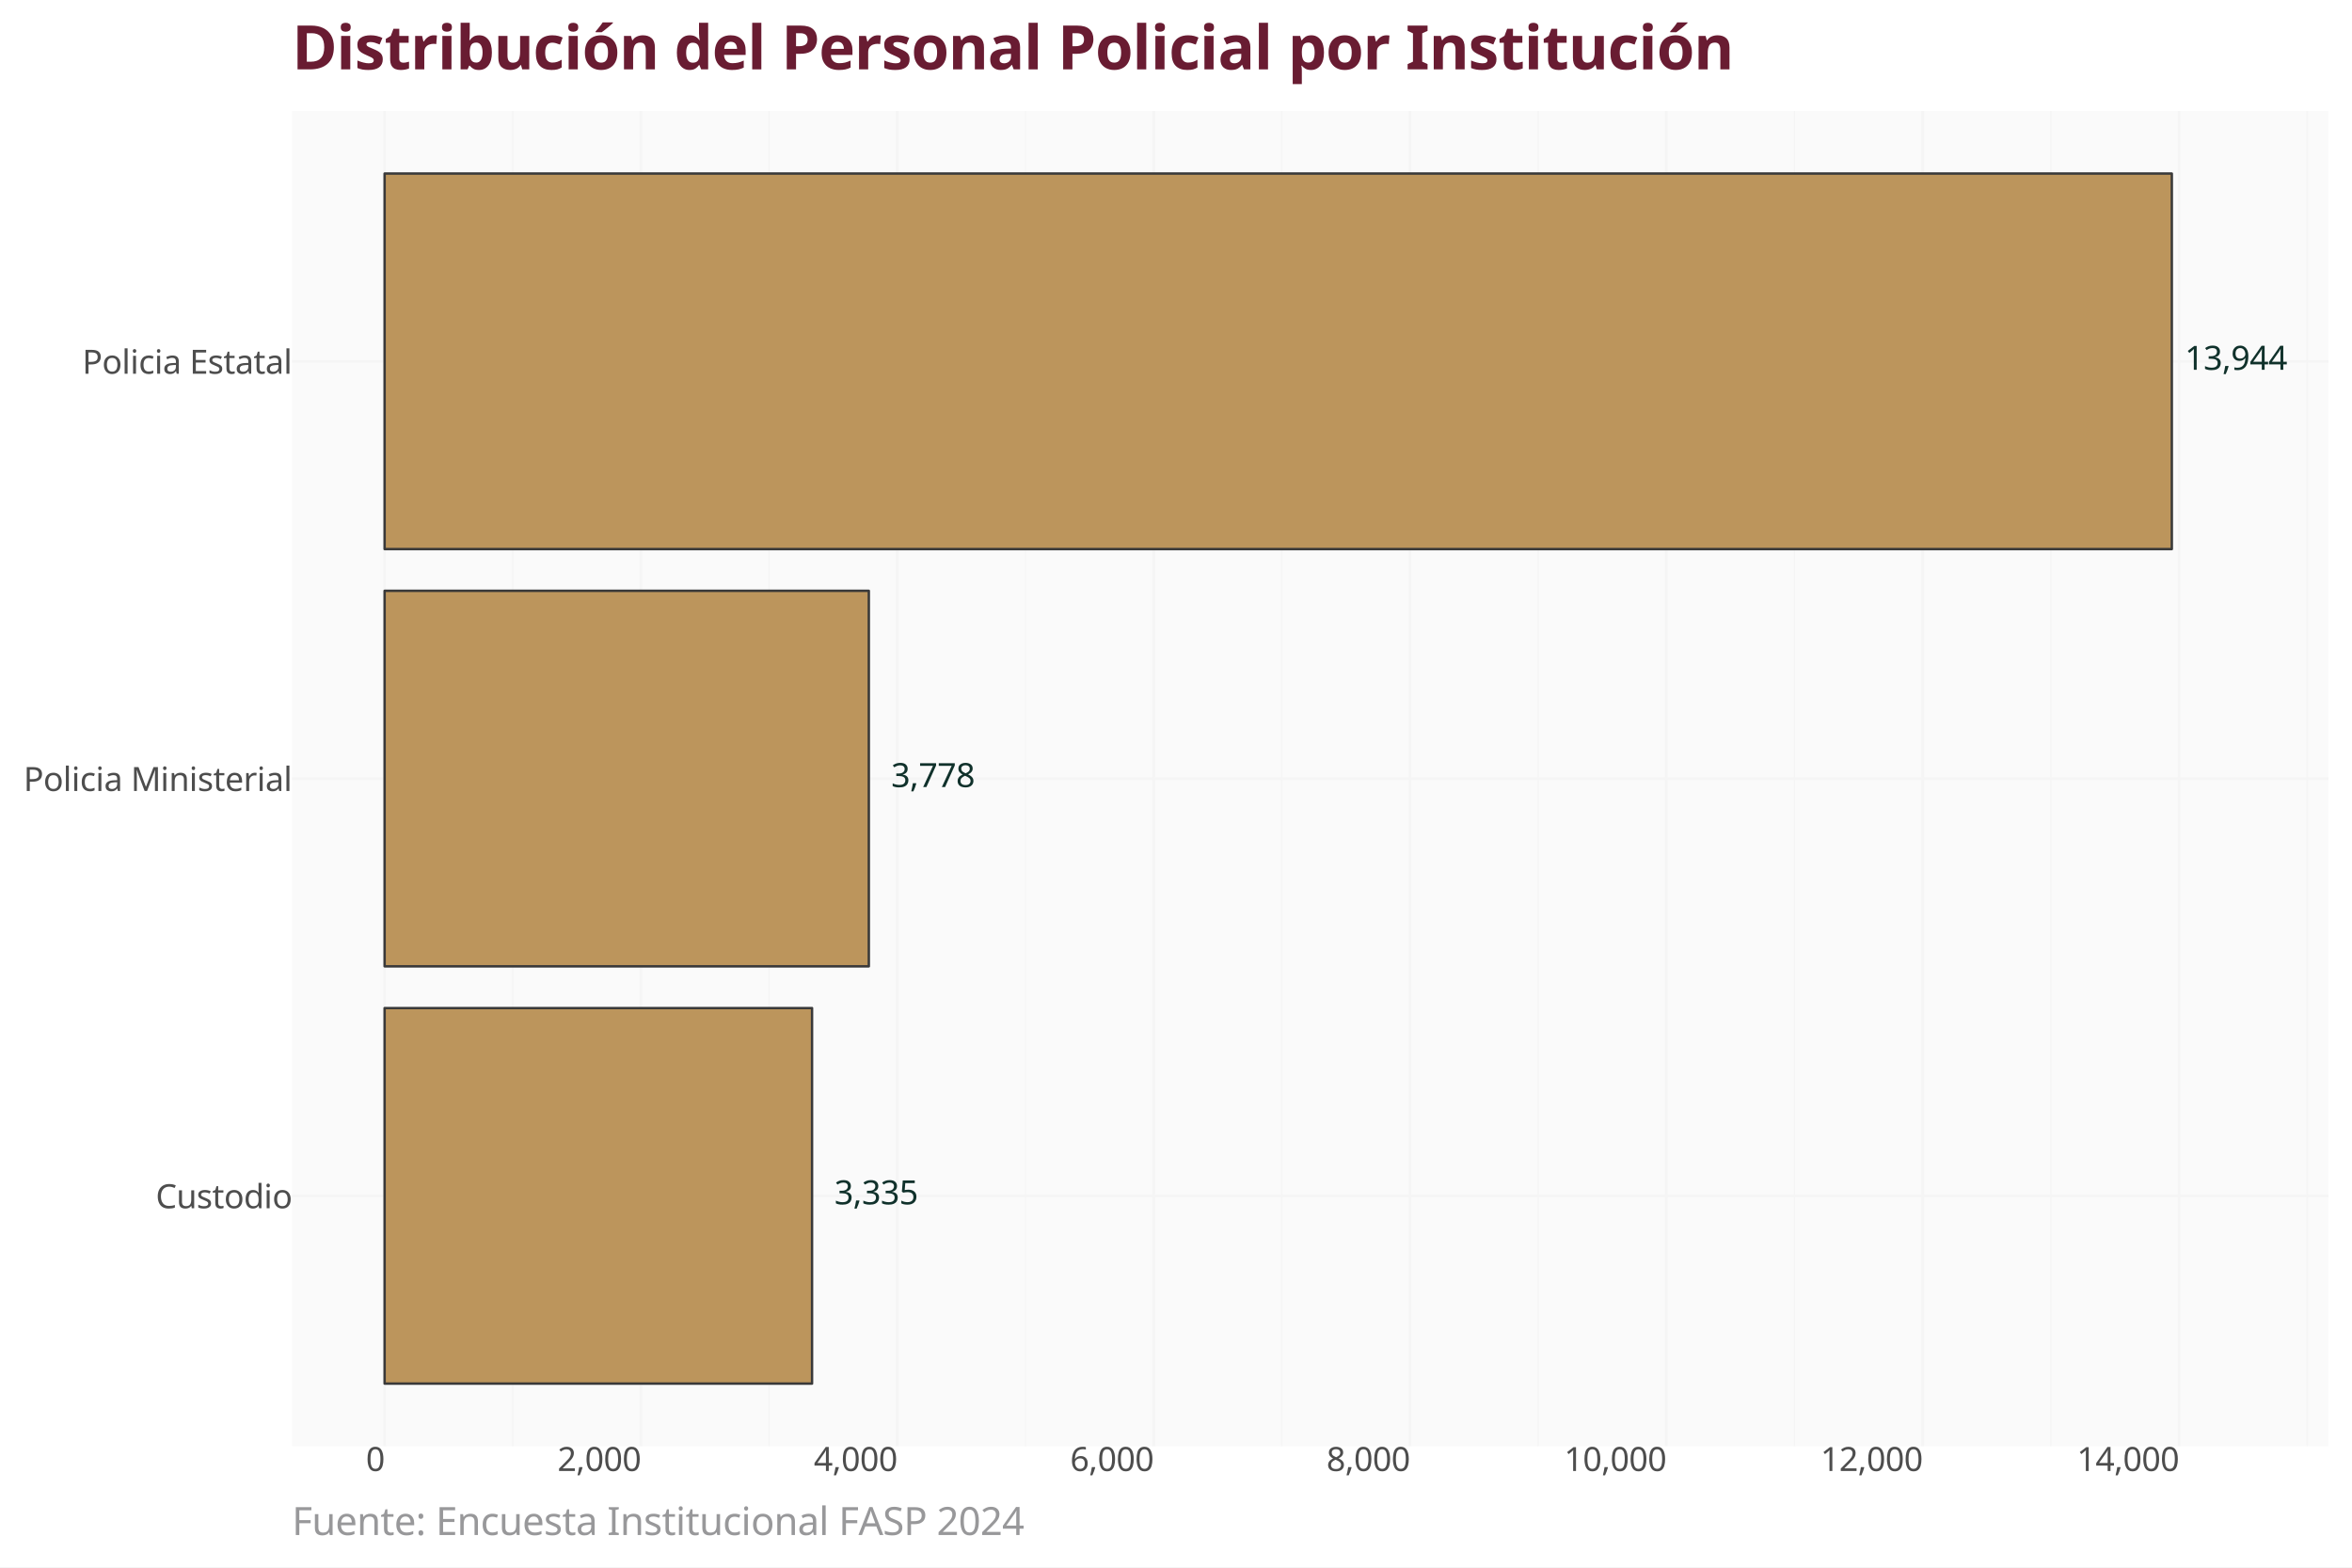 <?xml version="1.0" encoding="utf-8" standalone="no"?>
<!DOCTYPE svg PUBLIC "-//W3C//DTD SVG 1.1//EN"
  "http://www.w3.org/Graphics/SVG/1.1/DTD/svg11.dtd">
<svg xmlns:xlink="http://www.w3.org/1999/xlink" width="864pt" height="576pt" viewBox="0 0 864 576" xmlns="http://www.w3.org/2000/svg" version="1.1">
 <rect x="0" y="0" width="864" height="576" fill="#808080" stroke="none"/>
 <defs>
  <style type="text/css">*{stroke-linejoin: round; stroke-linecap: butt}</style>
 </defs>
 <g id="figure_1">
  <g id="patch_1">
   <path d="M 0 576 
L 864 576 
L 864 0 
L 0 0 
z
" style="fill: #ffffff; stroke: #ffffff; stroke-linejoin: miter"/>
  </g>
  <g id="axes_1">
   <g id="patch_2">
    <path d="M 107.276 531.36 
L 855.36 531.36 
L 855.36 40.771 
L 107.276 40.771 
z
" style="fill: #fafafa"/>
   </g>
   <g id="matplotlib.axis_1">
    <g id="xtick_1">
     <g id="line2d_1">
      <path d="M 141.28 531.36 
L 141.28 40.771 
" clip-path="url(#p26d410e21e)" style="fill: none; stroke: #f5f5f5; stroke-linecap: square"/>
     </g>
     <g id="text_1">
      <!-- 0 -->
      <g style="fill: #4d4d4d" transform="translate(134.416 540.48) scale(0.12 -0.12)">
       <defs>
        <path id="NotoSans-Regular-30" d="M 3347 2291 
Q 3347 1555 3193 1027 
Q 3040 499 2707 217 
Q 2374 -64 1824 -64 
Q 1050 -64 682 560 
Q 314 1184 314 2291 
Q 314 3034 464 3558 
Q 614 4083 947 4361 
Q 1280 4640 1824 4640 
Q 2592 4640 2969 4022 
Q 3347 3405 3347 2291 
z
M 877 2291 
Q 877 1350 1091 883 
Q 1306 416 1824 416 
Q 2336 416 2557 880 
Q 2778 1344 2778 2291 
Q 2778 3226 2557 3693 
Q 2336 4160 1824 4160 
Q 1306 4160 1091 3693 
Q 877 3226 877 2291 
z
" transform="scale(0.016)"/>
       </defs>
       <use xlink:href="#NotoSans-Regular-30"/>
      </g>
     </g>
    </g>
    <g id="xtick_2">
     <g id="line2d_2">
      <path d="M 235.447 531.36 
L 235.447 40.771 
" clip-path="url(#p26d410e21e)" style="fill: none; stroke: #f5f5f5; stroke-linecap: square"/>
     </g>
     <g id="text_2">
      <!-- 2,000 -->
      <g style="fill: #4d4d4d" transform="translate(204.774 540.48) scale(0.12 -0.12)">
       <defs>
        <path id="NotoSans-Regular-32" d="M 3328 0 
L 307 0 
L 307 467 
L 1504 1677 
Q 1850 2022 2086 2291 
Q 2323 2560 2444 2819 
Q 2566 3078 2566 3386 
Q 2566 3763 2342 3958 
Q 2118 4154 1760 4154 
Q 1427 4154 1174 4038 
Q 922 3923 659 3718 
L 358 4096 
Q 627 4320 976 4477 
Q 1325 4634 1760 4634 
Q 2400 4634 2771 4310 
Q 3142 3987 3142 3418 
Q 3142 3059 2995 2745 
Q 2848 2432 2585 2128 
Q 2323 1824 1971 1478 
L 1018 538 
L 1018 512 
L 3328 512 
L 3328 0 
z
" transform="scale(0.016)"/>
        <path id="NotoSans-Regular-2c" d="M 1229 672 
Q 1146 333 989 -73 
Q 832 -480 678 -826 
L 262 -826 
Q 352 -461 445 -25 
Q 538 410 582 742 
L 1184 742 
L 1229 672 
z
" transform="scale(0.016)"/>
       </defs>
       <use xlink:href="#NotoSans-Regular-32"/>
       <use xlink:href="#NotoSans-Regular-2c" transform="translate(57.2 0)"/>
       <use xlink:href="#NotoSans-Regular-30" transform="translate(84 0)"/>
       <use xlink:href="#NotoSans-Regular-30" transform="translate(141.2 0)"/>
       <use xlink:href="#NotoSans-Regular-30" transform="translate(198.4 0)"/>
      </g>
     </g>
    </g>
    <g id="xtick_3">
     <g id="line2d_3">
      <path d="M 329.615 531.36 
L 329.615 40.771 
" clip-path="url(#p26d410e21e)" style="fill: none; stroke: #f5f5f5; stroke-linecap: square"/>
     </g>
     <g id="text_3">
      <!-- 4,000 -->
      <g style="fill: #4d4d4d" transform="translate(298.942 540.48) scale(0.12 -0.12)">
       <defs>
        <path id="NotoSans-Regular-34" d="M 3533 1037 
L 2867 1037 
L 2867 0 
L 2323 0 
L 2323 1037 
L 134 1037 
L 134 1517 
L 2285 4595 
L 2867 4595 
L 2867 1542 
L 3533 1542 
L 3533 1037 
z
M 2323 2982 
Q 2323 3315 2336 3548 
Q 2349 3782 2355 3994 
L 2330 3994 
Q 2278 3872 2201 3731 
Q 2125 3590 2054 3494 
L 685 1542 
L 2323 1542 
L 2323 2982 
z
" transform="scale(0.016)"/>
       </defs>
       <use xlink:href="#NotoSans-Regular-34"/>
       <use xlink:href="#NotoSans-Regular-2c" transform="translate(57.2 0)"/>
       <use xlink:href="#NotoSans-Regular-30" transform="translate(84 0)"/>
       <use xlink:href="#NotoSans-Regular-30" transform="translate(141.2 0)"/>
       <use xlink:href="#NotoSans-Regular-30" transform="translate(198.4 0)"/>
      </g>
     </g>
    </g>
    <g id="xtick_4">
     <g id="line2d_4">
      <path d="M 423.782 531.36 
L 423.782 40.771 
" clip-path="url(#p26d410e21e)" style="fill: none; stroke: #f5f5f5; stroke-linecap: square"/>
     </g>
     <g id="text_4">
      <!-- 6,000 -->
      <g style="fill: #4d4d4d" transform="translate(393.109 540.48) scale(0.12 -0.12)">
       <defs>
        <path id="NotoSans-Regular-36" d="M 352 1952 
Q 352 2445 438 2921 
Q 525 3398 752 3785 
Q 979 4173 1388 4403 
Q 1798 4634 2445 4634 
Q 2579 4634 2742 4621 
Q 2906 4608 3008 4576 
L 3008 4096 
Q 2893 4134 2749 4153 
Q 2605 4173 2458 4173 
Q 2016 4173 1721 4025 
Q 1427 3878 1257 3622 
Q 1088 3366 1011 3033 
Q 934 2701 915 2323 
L 954 2323 
Q 1101 2547 1363 2704 
Q 1626 2861 2035 2861 
Q 2630 2861 2995 2499 
Q 3360 2138 3360 1472 
Q 3360 755 2966 345 
Q 2573 -64 1907 -64 
Q 1472 -64 1120 153 
Q 768 371 560 819 
Q 352 1267 352 1952 
z
M 1901 410 
Q 2304 410 2553 669 
Q 2803 928 2803 1472 
Q 2803 1907 2582 2163 
Q 2362 2419 1920 2419 
Q 1619 2419 1395 2294 
Q 1171 2170 1046 1978 
Q 922 1786 922 1581 
Q 922 1306 1030 1034 
Q 1139 762 1356 586 
Q 1574 410 1901 410 
z
" transform="scale(0.016)"/>
       </defs>
       <use xlink:href="#NotoSans-Regular-36"/>
       <use xlink:href="#NotoSans-Regular-2c" transform="translate(57.2 0)"/>
       <use xlink:href="#NotoSans-Regular-30" transform="translate(84 0)"/>
       <use xlink:href="#NotoSans-Regular-30" transform="translate(141.2 0)"/>
       <use xlink:href="#NotoSans-Regular-30" transform="translate(198.4 0)"/>
      </g>
     </g>
    </g>
    <g id="xtick_5">
     <g id="line2d_5">
      <path d="M 517.949 531.36 
L 517.949 40.771 
" clip-path="url(#p26d410e21e)" style="fill: none; stroke: #f5f5f5; stroke-linecap: square"/>
     </g>
     <g id="text_5">
      <!-- 8,000 -->
      <g style="fill: #4d4d4d" transform="translate(487.276 540.48) scale(0.12 -0.12)">
       <defs>
        <path id="NotoSans-Regular-38" d="M 1824 4634 
Q 2426 4634 2810 4352 
Q 3194 4070 3194 3539 
Q 3194 3264 3075 3059 
Q 2957 2854 2758 2697 
Q 2560 2541 2323 2419 
Q 2605 2285 2835 2115 
Q 3066 1946 3203 1722 
Q 3341 1498 3341 1184 
Q 3341 608 2934 272 
Q 2528 -64 1843 -64 
Q 1107 -64 710 259 
Q 314 582 314 1165 
Q 314 1478 445 1708 
Q 576 1939 793 2105 
Q 1011 2272 1261 2387 
Q 928 2579 694 2851 
Q 461 3123 461 3546 
Q 461 3898 640 4138 
Q 819 4378 1126 4506 
Q 1434 4634 1824 4634 
z
M 1818 4179 
Q 1466 4179 1238 4009 
Q 1011 3840 1011 3520 
Q 1011 3283 1123 3123 
Q 1235 2963 1427 2851 
Q 1619 2739 1850 2637 
Q 2182 2778 2409 2976 
Q 2637 3174 2637 3520 
Q 2637 3840 2413 4009 
Q 2189 4179 1818 4179 
z
M 864 1158 
Q 864 826 1101 605 
Q 1338 384 1830 384 
Q 2298 384 2544 605 
Q 2790 826 2790 1178 
Q 2790 1510 2528 1731 
Q 2266 1952 1830 2118 
L 1728 2157 
Q 1306 1978 1085 1744 
Q 864 1510 864 1158 
z
" transform="scale(0.016)"/>
       </defs>
       <use xlink:href="#NotoSans-Regular-38"/>
       <use xlink:href="#NotoSans-Regular-2c" transform="translate(57.2 0)"/>
       <use xlink:href="#NotoSans-Regular-30" transform="translate(84 0)"/>
       <use xlink:href="#NotoSans-Regular-30" transform="translate(141.2 0)"/>
       <use xlink:href="#NotoSans-Regular-30" transform="translate(198.4 0)"/>
      </g>
     </g>
    </g>
    <g id="xtick_6">
     <g id="line2d_6">
      <path d="M 612.116 531.36 
L 612.116 40.771 
" clip-path="url(#p26d410e21e)" style="fill: none; stroke: #f5f5f5; stroke-linecap: square"/>
     </g>
     <g id="text_6">
      <!-- 10,000 -->
      <g style="fill: #4d4d4d" transform="translate(574.579 540.48) scale(0.12 -0.12)">
       <defs>
        <path id="NotoSans-Regular-31" d="M 2272 0 
L 1722 0 
L 1722 3194 
Q 1722 3469 1728 3635 
Q 1734 3802 1747 3981 
Q 1645 3878 1561 3808 
Q 1478 3738 1350 3629 
L 864 3232 
L 570 3610 
L 1805 4570 
L 2272 4570 
L 2272 0 
z
" transform="scale(0.016)"/>
       </defs>
       <use xlink:href="#NotoSans-Regular-31"/>
       <use xlink:href="#NotoSans-Regular-30" transform="translate(57.2 0)"/>
       <use xlink:href="#NotoSans-Regular-2c" transform="translate(114.4 0)"/>
       <use xlink:href="#NotoSans-Regular-30" transform="translate(141.2 0)"/>
       <use xlink:href="#NotoSans-Regular-30" transform="translate(198.4 0)"/>
       <use xlink:href="#NotoSans-Regular-30" transform="translate(255.6 0)"/>
      </g>
     </g>
    </g>
    <g id="xtick_7">
     <g id="line2d_7">
      <path d="M 706.284 531.36 
L 706.284 40.771 
" clip-path="url(#p26d410e21e)" style="fill: none; stroke: #f5f5f5; stroke-linecap: square"/>
     </g>
     <g id="text_7">
      <!-- 12,000 -->
      <g style="fill: #4d4d4d" transform="translate(668.746 540.48) scale(0.12 -0.12)">
       <use xlink:href="#NotoSans-Regular-31"/>
       <use xlink:href="#NotoSans-Regular-32" transform="translate(57.2 0)"/>
       <use xlink:href="#NotoSans-Regular-2c" transform="translate(114.4 0)"/>
       <use xlink:href="#NotoSans-Regular-30" transform="translate(141.2 0)"/>
       <use xlink:href="#NotoSans-Regular-30" transform="translate(198.4 0)"/>
       <use xlink:href="#NotoSans-Regular-30" transform="translate(255.6 0)"/>
      </g>
     </g>
    </g>
    <g id="xtick_8">
     <g id="line2d_8">
      <path d="M 800.451 531.36 
L 800.451 40.771 
" clip-path="url(#p26d410e21e)" style="fill: none; stroke: #f5f5f5; stroke-linecap: square"/>
     </g>
     <g id="text_8">
      <!-- 14,000 -->
      <g style="fill: #4d4d4d" transform="translate(762.914 540.48) scale(0.12 -0.12)">
       <use xlink:href="#NotoSans-Regular-31"/>
       <use xlink:href="#NotoSans-Regular-34" transform="translate(57.2 0)"/>
       <use xlink:href="#NotoSans-Regular-2c" transform="translate(114.4 0)"/>
       <use xlink:href="#NotoSans-Regular-30" transform="translate(141.2 0)"/>
       <use xlink:href="#NotoSans-Regular-30" transform="translate(198.4 0)"/>
       <use xlink:href="#NotoSans-Regular-30" transform="translate(255.6 0)"/>
      </g>
     </g>
    </g>
    <g id="xtick_9">
     <g id="line2d_9">
      <path d="M 188.364 531.36 
L 188.364 40.771 
" clip-path="url(#p26d410e21e)" style="fill: none; stroke: #f5f5f5; stroke-width: 0.5; stroke-linecap: square"/>
     </g>
    </g>
    <g id="xtick_10">
     <g id="line2d_10">
      <path d="M 282.531 531.36 
L 282.531 40.771 
" clip-path="url(#p26d410e21e)" style="fill: none; stroke: #f5f5f5; stroke-width: 0.5; stroke-linecap: square"/>
     </g>
    </g>
    <g id="xtick_11">
     <g id="line2d_11">
      <path d="M 376.698 531.36 
L 376.698 40.771 
" clip-path="url(#p26d410e21e)" style="fill: none; stroke: #f5f5f5; stroke-width: 0.5; stroke-linecap: square"/>
     </g>
    </g>
    <g id="xtick_12">
     <g id="line2d_12">
      <path d="M 470.866 531.36 
L 470.866 40.771 
" clip-path="url(#p26d410e21e)" style="fill: none; stroke: #f5f5f5; stroke-width: 0.5; stroke-linecap: square"/>
     </g>
    </g>
    <g id="xtick_13">
     <g id="line2d_13">
      <path d="M 565.033 531.36 
L 565.033 40.771 
" clip-path="url(#p26d410e21e)" style="fill: none; stroke: #f5f5f5; stroke-width: 0.5; stroke-linecap: square"/>
     </g>
    </g>
    <g id="xtick_14">
     <g id="line2d_14">
      <path d="M 659.2 531.36 
L 659.2 40.771 
" clip-path="url(#p26d410e21e)" style="fill: none; stroke: #f5f5f5; stroke-width: 0.5; stroke-linecap: square"/>
     </g>
    </g>
    <g id="xtick_15">
     <g id="line2d_15">
      <path d="M 753.367 531.36 
L 753.367 40.771 
" clip-path="url(#p26d410e21e)" style="fill: none; stroke: #f5f5f5; stroke-width: 0.5; stroke-linecap: square"/>
     </g>
    </g>
    <g id="xtick_16">
     <g id="line2d_16">
      <path d="M 847.535 531.36 
L 847.535 40.771 
" clip-path="url(#p26d410e21e)" style="fill: none; stroke: #f5f5f5; stroke-width: 0.5; stroke-linecap: square"/>
     </g>
    </g>
   </g>
   <g id="matplotlib.axis_2">
    <g id="ytick_1">
     <g id="line2d_17">
      <path d="M 107.276 439.374 
L 855.36 439.374 
" clip-path="url(#p26d410e21e)" style="fill: none; stroke: #f5f5f5; stroke-linecap: square"/>
     </g>
     <g id="text_9">
      <!-- Custodio -->
      <g style="fill: #4d4d4d" transform="translate(57.201 443.934) scale(0.12 -0.12)">
       <defs>
        <path id="NotoSans-Regular-43" d="M 2579 4128 
Q 1843 4128 1420 3635 
Q 998 3142 998 2285 
Q 998 1434 1392 938 
Q 1786 442 2573 442 
Q 2874 442 3142 493 
Q 3411 544 3667 621 
L 3667 122 
Q 3411 26 3139 -19 
Q 2867 -64 2490 -64 
Q 1792 -64 1325 224 
Q 858 512 624 1043 
Q 390 1574 390 2291 
Q 390 2982 643 3510 
Q 896 4038 1389 4336 
Q 1882 4634 2586 4634 
Q 3309 4634 3846 4365 
L 3616 3878 
Q 3405 3974 3145 4051 
Q 2886 4128 2579 4128 
z
" transform="scale(0.016)"/>
        <path id="NotoSans-Regular-75" d="M 3411 3430 
L 3411 0 
L 2950 0 
L 2867 454 
L 2842 454 
Q 2675 186 2380 61 
Q 2086 -64 1754 -64 
Q 1133 -64 819 233 
Q 506 531 506 1184 
L 506 3430 
L 1075 3430 
L 1075 1222 
Q 1075 403 1837 403 
Q 2406 403 2627 723 
Q 2848 1043 2848 1645 
L 2848 3430 
L 3411 3430 
z
" transform="scale(0.016)"/>
        <path id="NotoSans-Regular-73" d="M 2778 947 
Q 2778 448 2406 192 
Q 2035 -64 1408 -64 
Q 1050 -64 790 -6 
Q 531 51 333 154 
L 333 666 
Q 538 563 829 476 
Q 1120 390 1421 390 
Q 1850 390 2042 528 
Q 2234 666 2234 896 
Q 2234 1024 2163 1126 
Q 2093 1229 1910 1331 
Q 1728 1434 1389 1562 
Q 1056 1690 819 1818 
Q 582 1946 454 2125 
Q 326 2304 326 2586 
Q 326 3021 681 3257 
Q 1037 3494 1613 3494 
Q 1926 3494 2198 3433 
Q 2470 3373 2707 3264 
L 2515 2816 
Q 2298 2906 2061 2970 
Q 1824 3034 1574 3034 
Q 1229 3034 1046 2922 
Q 864 2810 864 2618 
Q 864 2477 947 2377 
Q 1030 2278 1225 2185 
Q 1421 2093 1747 1965 
Q 2074 1843 2304 1715 
Q 2534 1587 2656 1404 
Q 2778 1222 2778 947 
z
" transform="scale(0.016)"/>
        <path id="NotoSans-Regular-74" d="M 1690 397 
Q 1818 397 1952 419 
Q 2086 442 2170 467 
L 2170 38 
Q 2080 -6 1913 -35 
Q 1747 -64 1594 -64 
Q 1325 -64 1097 29 
Q 870 122 729 352 
Q 589 582 589 998 
L 589 2995 
L 102 2995 
L 102 3264 
L 595 3488 
L 819 4218 
L 1152 4218 
L 1152 3430 
L 2144 3430 
L 2144 2995 
L 1152 2995 
L 1152 1011 
Q 1152 698 1302 547 
Q 1453 397 1690 397 
z
" transform="scale(0.016)"/>
        <path id="NotoSans-Regular-6f" d="M 3526 1722 
Q 3526 870 3094 403 
Q 2662 -64 1926 -64 
Q 1472 -64 1117 144 
Q 762 352 557 752 
Q 352 1152 352 1722 
Q 352 2573 781 3033 
Q 1210 3494 1946 3494 
Q 2413 3494 2768 3286 
Q 3123 3078 3324 2684 
Q 3526 2291 3526 1722 
z
M 934 1722 
Q 934 1114 1174 758 
Q 1414 403 1939 403 
Q 2458 403 2701 758 
Q 2944 1114 2944 1722 
Q 2944 2330 2701 2675 
Q 2458 3021 1933 3021 
Q 1408 3021 1171 2675 
Q 934 2330 934 1722 
z
" transform="scale(0.016)"/>
        <path id="NotoSans-Regular-64" d="M 1760 -64 
Q 1120 -64 736 381 
Q 352 826 352 1709 
Q 352 2592 739 3043 
Q 1126 3494 1766 3494 
Q 2163 3494 2416 3347 
Q 2669 3200 2829 2989 
L 2867 2989 
Q 2861 3072 2845 3235 
Q 2829 3398 2829 3494 
L 2829 4864 
L 3392 4864 
L 3392 0 
L 2938 0 
L 2854 461 
L 2829 461 
Q 2675 243 2419 89 
Q 2163 -64 1760 -64 
z
M 1850 403 
Q 2394 403 2614 700 
Q 2835 998 2835 1600 
L 2835 1702 
Q 2835 2342 2624 2684 
Q 2413 3027 1843 3027 
Q 1389 3027 1161 2665 
Q 934 2304 934 1696 
Q 934 1082 1161 742 
Q 1389 403 1850 403 
z
" transform="scale(0.016)"/>
        <path id="NotoSans-Regular-69" d="M 832 4717 
Q 960 4717 1059 4630 
Q 1158 4544 1158 4358 
Q 1158 4179 1059 4089 
Q 960 4000 832 4000 
Q 691 4000 595 4089 
Q 499 4179 499 4358 
Q 499 4544 595 4630 
Q 691 4717 832 4717 
z
M 1107 3430 
L 1107 0 
L 544 0 
L 544 3430 
L 1107 3430 
z
" transform="scale(0.016)"/>
       </defs>
       <use xlink:href="#NotoSans-Regular-43"/>
       <use xlink:href="#NotoSans-Regular-75" transform="translate(63.2 0)"/>
       <use xlink:href="#NotoSans-Regular-73" transform="translate(125 0)"/>
       <use xlink:href="#NotoSans-Regular-74" transform="translate(172.9 0)"/>
       <use xlink:href="#NotoSans-Regular-6f" transform="translate(209 0)"/>
       <use xlink:href="#NotoSans-Regular-64" transform="translate(269.5 0)"/>
       <use xlink:href="#NotoSans-Regular-69" transform="translate(331 0)"/>
       <use xlink:href="#NotoSans-Regular-6f" transform="translate(356.8 0)"/>
      </g>
     </g>
    </g>
    <g id="ytick_2">
     <g id="line2d_18">
      <path d="M 107.276 286.065 
L 855.36 286.065 
" clip-path="url(#p26d410e21e)" style="fill: none; stroke: #f5f5f5; stroke-linecap: square"/>
     </g>
     <g id="text_10">
      <!-- Policia Ministerial -->
      <g style="fill: #4d4d4d" transform="translate(8.64 290.625) scale(0.12 -0.12)">
       <defs>
        <path id="NotoSans-Regular-50" d="M 1830 4570 
Q 2726 4570 3136 4218 
Q 3546 3866 3546 3226 
Q 3546 2848 3376 2518 
Q 3206 2189 2806 1984 
Q 2406 1779 1722 1779 
L 1197 1779 
L 1197 0 
L 621 0 
L 621 4570 
L 1830 4570 
z
M 1779 4077 
L 1197 4077 
L 1197 2272 
L 1658 2272 
Q 2310 2272 2630 2483 
Q 2950 2694 2950 3200 
Q 2950 3642 2668 3859 
Q 2387 4077 1779 4077 
z
" transform="scale(0.016)"/>
        <path id="NotoSans-Regular-6c" d="M 1107 0 
L 544 0 
L 544 4864 
L 1107 4864 
L 1107 0 
z
" transform="scale(0.016)"/>
        <path id="NotoSans-Regular-63" d="M 1920 -64 
Q 1466 -64 1110 121 
Q 755 307 553 697 
Q 352 1088 352 1696 
Q 352 2330 563 2726 
Q 774 3123 1136 3308 
Q 1498 3494 1958 3494 
Q 2221 3494 2464 3440 
Q 2707 3386 2861 3309 
L 2688 2842 
Q 2534 2899 2329 2950 
Q 2125 3002 1946 3002 
Q 934 3002 934 1702 
Q 934 1082 1180 752 
Q 1427 422 1914 422 
Q 2195 422 2409 480 
Q 2624 538 2803 621 
L 2803 122 
Q 2630 32 2422 -16 
Q 2214 -64 1920 -64 
z
" transform="scale(0.016)"/>
        <path id="NotoSans-Regular-61" d="M 1843 3488 
Q 2470 3488 2771 3213 
Q 3072 2938 3072 2336 
L 3072 0 
L 2662 0 
L 2554 486 
L 2528 486 
Q 2304 205 2057 70 
Q 1811 -64 1376 -64 
Q 909 -64 601 182 
Q 294 429 294 954 
Q 294 1466 697 1744 
Q 1101 2022 1939 2048 
L 2522 2067 
L 2522 2272 
Q 2522 2701 2336 2867 
Q 2150 3034 1811 3034 
Q 1542 3034 1299 2954 
Q 1056 2874 845 2771 
L 672 3194 
Q 896 3315 1203 3401 
Q 1510 3488 1843 3488 
z
M 2010 1658 
Q 1370 1632 1123 1453 
Q 877 1274 877 947 
Q 877 659 1053 524 
Q 1229 390 1504 390 
Q 1939 390 2227 630 
Q 2515 870 2515 1370 
L 2515 1677 
L 2010 1658 
z
" transform="scale(0.016)"/>
        <path id="NotoSans-Regular-20" transform="scale(0.016)"/>
        <path id="NotoSans-Regular-4d" d="M 2637 0 
L 1133 4006 
L 1107 4006 
Q 1126 3808 1139 3472 
Q 1152 3136 1152 2771 
L 1152 0 
L 621 0 
L 621 4570 
L 1472 4570 
L 2880 826 
L 2906 826 
L 4339 4570 
L 5184 4570 
L 5184 0 
L 4614 0 
L 4614 2810 
Q 4614 3142 4630 3468 
Q 4646 3795 4659 4000 
L 4634 4000 
L 3110 0 
L 2637 0 
z
" transform="scale(0.016)"/>
        <path id="NotoSans-Regular-6e" d="M 2195 3494 
Q 2810 3494 3123 3196 
Q 3437 2899 3437 2234 
L 3437 0 
L 2880 0 
L 2880 2195 
Q 2880 3021 2112 3021 
Q 1542 3021 1324 2701 
Q 1107 2381 1107 1779 
L 1107 0 
L 544 0 
L 544 3430 
L 998 3430 
L 1082 2963 
L 1114 2963 
Q 1280 3232 1574 3363 
Q 1869 3494 2195 3494 
z
" transform="scale(0.016)"/>
        <path id="NotoSans-Regular-65" d="M 1869 3494 
Q 2310 3494 2627 3302 
Q 2944 3110 3113 2761 
Q 3283 2413 3283 1946 
L 3283 1606 
L 934 1606 
Q 947 1024 1232 720 
Q 1517 416 2029 416 
Q 2355 416 2608 477 
Q 2861 538 3130 653 
L 3130 160 
Q 2867 45 2611 -9 
Q 2355 -64 2003 -64 
Q 1517 -64 1142 134 
Q 768 333 560 726 
Q 352 1120 352 1690 
Q 352 2253 541 2656 
Q 730 3059 1072 3276 
Q 1414 3494 1869 3494 
z
M 1862 3034 
Q 1459 3034 1225 2774 
Q 992 2515 947 2054 
L 2694 2054 
Q 2688 2490 2489 2762 
Q 2291 3034 1862 3034 
z
" transform="scale(0.016)"/>
        <path id="NotoSans-Regular-72" d="M 2144 3494 
Q 2240 3494 2352 3484 
Q 2464 3475 2547 3456 
L 2477 2938 
Q 2394 2957 2294 2969 
Q 2195 2982 2106 2982 
Q 1843 2982 1612 2838 
Q 1382 2694 1244 2435 
Q 1107 2176 1107 1830 
L 1107 0 
L 544 0 
L 544 3430 
L 1005 3430 
L 1069 2803 
L 1094 2803 
Q 1261 3085 1523 3289 
Q 1786 3494 2144 3494 
z
" transform="scale(0.016)"/>
       </defs>
       <use xlink:href="#NotoSans-Regular-50"/>
       <use xlink:href="#NotoSans-Regular-6f" transform="translate(60.5 0)"/>
       <use xlink:href="#NotoSans-Regular-6c" transform="translate(121 0)"/>
       <use xlink:href="#NotoSans-Regular-69" transform="translate(146.8 0)"/>
       <use xlink:href="#NotoSans-Regular-63" transform="translate(172.6 0)"/>
       <use xlink:href="#NotoSans-Regular-69" transform="translate(220.6 0)"/>
       <use xlink:href="#NotoSans-Regular-61" transform="translate(246.4 0)"/>
       <use xlink:href="#NotoSans-Regular-20" transform="translate(302.5 0)"/>
       <use xlink:href="#NotoSans-Regular-4d" transform="translate(328.5 0)"/>
       <use xlink:href="#NotoSans-Regular-69" transform="translate(419.2 0)"/>
       <use xlink:href="#NotoSans-Regular-6e" transform="translate(445 0)"/>
       <use xlink:href="#NotoSans-Regular-69" transform="translate(506.8 0)"/>
       <use xlink:href="#NotoSans-Regular-73" transform="translate(532.6 0)"/>
       <use xlink:href="#NotoSans-Regular-74" transform="translate(580.5 0)"/>
       <use xlink:href="#NotoSans-Regular-65" transform="translate(616.6 0)"/>
       <use xlink:href="#NotoSans-Regular-72" transform="translate(673 0)"/>
       <use xlink:href="#NotoSans-Regular-69" transform="translate(714.3 0)"/>
       <use xlink:href="#NotoSans-Regular-61" transform="translate(740.1 0)"/>
       <use xlink:href="#NotoSans-Regular-6c" transform="translate(796.2 0)"/>
      </g>
     </g>
    </g>
    <g id="ytick_3">
     <g id="line2d_19">
      <path d="M 107.276 132.756 
L 855.36 132.756 
" clip-path="url(#p26d410e21e)" style="fill: none; stroke: #f5f5f5; stroke-linecap: square"/>
     </g>
     <g id="text_11">
      <!-- Policia Estatal -->
      <g style="fill: #4d4d4d" transform="translate(30.218 137.316) scale(0.12 -0.12)">
       <defs>
        <path id="NotoSans-Regular-45" d="M 3174 0 
L 621 0 
L 621 4570 
L 3174 4570 
L 3174 4064 
L 1197 4064 
L 1197 2637 
L 3059 2637 
L 3059 2138 
L 1197 2138 
L 1197 506 
L 3174 506 
L 3174 0 
z
" transform="scale(0.016)"/>
       </defs>
       <use xlink:href="#NotoSans-Regular-50"/>
       <use xlink:href="#NotoSans-Regular-6f" transform="translate(60.5 0)"/>
       <use xlink:href="#NotoSans-Regular-6c" transform="translate(121 0)"/>
       <use xlink:href="#NotoSans-Regular-69" transform="translate(146.8 0)"/>
       <use xlink:href="#NotoSans-Regular-63" transform="translate(172.6 0)"/>
       <use xlink:href="#NotoSans-Regular-69" transform="translate(220.6 0)"/>
       <use xlink:href="#NotoSans-Regular-61" transform="translate(246.4 0)"/>
       <use xlink:href="#NotoSans-Regular-20" transform="translate(302.5 0)"/>
       <use xlink:href="#NotoSans-Regular-45" transform="translate(328.5 0)"/>
       <use xlink:href="#NotoSans-Regular-73" transform="translate(384.1 0)"/>
       <use xlink:href="#NotoSans-Regular-74" transform="translate(432 0)"/>
       <use xlink:href="#NotoSans-Regular-61" transform="translate(468.1 0)"/>
       <use xlink:href="#NotoSans-Regular-74" transform="translate(524.2 0)"/>
       <use xlink:href="#NotoSans-Regular-61" transform="translate(560.3 0)"/>
       <use xlink:href="#NotoSans-Regular-6c" transform="translate(616.4 0)"/>
      </g>
     </g>
    </g>
   </g>
   <g id="PolyCollection_1">
    <path d="M 141.28 508.364 
L 141.28 370.385 
L 298.304 370.385 
L 298.304 508.364 
z
" clip-path="url(#p26d410e21e)" style="fill: #bc955c; stroke: #393939; stroke-width: 0.886"/>
    <path d="M 141.28 355.054 
L 141.28 217.076 
L 319.162 217.076 
L 319.162 355.054 
z
" clip-path="url(#p26d410e21e)" style="fill: #bc955c; stroke: #393939; stroke-width: 0.886"/>
    <path d="M 141.28 201.745 
L 141.28 63.767 
L 797.814 63.767 
L 797.814 201.745 
z
" clip-path="url(#p26d410e21e)" style="fill: #bc955c; stroke: #393939; stroke-width: 0.886"/>
   </g>
   <g id="text_12">
    <g clip-path="url(#p26d410e21e)">
     <!-- 3,335 -->
     <g style="fill: #10312b" transform="translate(306.509 442.494) scale(0.12 -0.12)">
      <defs>
       <path id="NotoSans-Regular-33" d="M 3155 3501 
Q 3155 3040 2899 2768 
Q 2643 2496 2208 2406 
L 2208 2381 
Q 2758 2317 3027 2035 
Q 3296 1754 3296 1299 
Q 3296 902 3110 592 
Q 2925 282 2537 109 
Q 2150 -64 1542 -64 
Q 1184 -64 877 -9 
Q 570 45 288 186 
L 288 710 
Q 576 570 909 490 
Q 1242 410 1549 410 
Q 2163 410 2435 650 
Q 2707 890 2707 1312 
Q 2707 1741 2371 1929 
Q 2035 2118 1427 2118 
L 986 2118 
L 986 2598 
L 1434 2598 
Q 1997 2598 2288 2835 
Q 2579 3072 2579 3462 
Q 2579 3795 2355 3977 
Q 2131 4160 1747 4160 
Q 1376 4160 1113 4051 
Q 851 3942 595 3776 
L 314 4160 
Q 557 4352 918 4493 
Q 1280 4634 1741 4634 
Q 2458 4634 2806 4314 
Q 3155 3994 3155 3501 
z
" transform="scale(0.016)"/>
       <path id="NotoSans-Regular-35" d="M 1760 2803 
Q 2464 2803 2880 2451 
Q 3296 2099 3296 1459 
Q 3296 749 2845 342 
Q 2394 -64 1587 -64 
Q 1235 -64 924 0 
Q 614 64 403 186 
L 403 717 
Q 634 576 963 496 
Q 1293 416 1594 416 
Q 2099 416 2409 656 
Q 2720 896 2720 1402 
Q 2720 1850 2445 2090 
Q 2170 2330 1574 2330 
Q 1395 2330 1164 2298 
Q 934 2266 794 2234 
L 512 2413 
L 685 4570 
L 2976 4570 
L 2976 4058 
L 1165 4058 
L 1056 2733 
Q 1165 2752 1350 2777 
Q 1536 2803 1760 2803 
z
" transform="scale(0.016)"/>
      </defs>
      <use xlink:href="#NotoSans-Regular-33"/>
      <use xlink:href="#NotoSans-Regular-2c" transform="translate(57.2 0)"/>
      <use xlink:href="#NotoSans-Regular-33" transform="translate(84 0)"/>
      <use xlink:href="#NotoSans-Regular-33" transform="translate(141.2 0)"/>
      <use xlink:href="#NotoSans-Regular-35" transform="translate(198.4 0)"/>
     </g>
    </g>
   </g>
   <g id="text_13">
    <g clip-path="url(#p26d410e21e)">
     <!-- 3,778 -->
     <g style="fill: #10312b" transform="translate(327.367 289.185) scale(0.12 -0.12)">
      <defs>
       <path id="NotoSans-Regular-37" d="M 870 0 
L 2746 4058 
L 282 4058 
L 282 4570 
L 3347 4570 
L 3347 4134 
L 1491 0 
L 870 0 
z
" transform="scale(0.016)"/>
      </defs>
      <use xlink:href="#NotoSans-Regular-33"/>
      <use xlink:href="#NotoSans-Regular-2c" transform="translate(57.2 0)"/>
      <use xlink:href="#NotoSans-Regular-37" transform="translate(84 0)"/>
      <use xlink:href="#NotoSans-Regular-37" transform="translate(141.2 0)"/>
      <use xlink:href="#NotoSans-Regular-38" transform="translate(198.4 0)"/>
     </g>
    </g>
   </g>
   <g id="text_14">
    <g clip-path="url(#p26d410e21e)">
     <!-- 13,944 -->
     <g style="fill: #10312b" transform="translate(802.587 135.876) scale(0.12 -0.12)">
      <defs>
       <path id="NotoSans-Regular-39" d="M 3328 2618 
Q 3328 2125 3241 1648 
Q 3155 1171 2928 784 
Q 2701 397 2288 166 
Q 1875 -64 1229 -64 
Q 1101 -64 931 -48 
Q 762 -32 653 0 
L 653 480 
Q 902 397 1216 397 
Q 1664 397 1955 544 
Q 2246 691 2419 944 
Q 2592 1197 2669 1533 
Q 2746 1869 2758 2240 
L 2720 2240 
Q 2579 2022 2313 1865 
Q 2048 1709 1632 1709 
Q 1043 1709 681 2070 
Q 320 2432 320 3091 
Q 320 3571 502 3916 
Q 685 4262 1011 4448 
Q 1338 4634 1779 4634 
Q 2214 4634 2566 4413 
Q 2918 4192 3123 3747 
Q 3328 3302 3328 2618 
z
M 1779 4160 
Q 1382 4160 1129 3897 
Q 877 3635 877 3098 
Q 877 2656 1091 2403 
Q 1306 2150 1754 2150 
Q 2061 2150 2285 2275 
Q 2509 2400 2633 2592 
Q 2758 2784 2758 2989 
Q 2758 3264 2649 3533 
Q 2541 3802 2323 3981 
Q 2106 4160 1779 4160 
z
" transform="scale(0.016)"/>
      </defs>
      <use xlink:href="#NotoSans-Regular-31"/>
      <use xlink:href="#NotoSans-Regular-33" transform="translate(57.2 0)"/>
      <use xlink:href="#NotoSans-Regular-2c" transform="translate(114.4 0)"/>
      <use xlink:href="#NotoSans-Regular-39" transform="translate(141.2 0)"/>
      <use xlink:href="#NotoSans-Regular-34" transform="translate(198.4 0)"/>
      <use xlink:href="#NotoSans-Regular-34" transform="translate(255.6 0)"/>
     </g>
    </g>
   </g>
  </g>
  <g id="text_15">
   <!-- Distribución del Personal Policial por Institución -->
   <g style="fill: #691c32" transform="translate(107.276 25.491) scale(0.22 -0.22)">
    <defs>
     <path id="NotoSans-Bold-44" d="M 4365 2330 
Q 4365 1171 3709 585 
Q 3053 0 1869 0 
L 576 0 
L 576 4570 
L 2010 4570 
Q 2726 4570 3254 4314 
Q 3782 4058 4073 3562 
Q 4365 3066 4365 2330 
z
M 3360 2304 
Q 3360 3066 3027 3421 
Q 2694 3776 2061 3776 
L 1542 3776 
L 1542 800 
L 1958 800 
Q 3360 800 3360 2304 
z
" transform="scale(0.016)"/>
     <path id="NotoSans-Bold-69" d="M 979 4864 
Q 1190 4864 1344 4765 
Q 1498 4666 1498 4397 
Q 1498 4134 1344 4032 
Q 1190 3930 979 3930 
Q 762 3930 611 4032 
Q 461 4134 461 4397 
Q 461 4666 611 4765 
Q 762 4864 979 4864 
z
M 1453 3494 
L 1453 0 
L 499 0 
L 499 3494 
L 1453 3494 
z
" transform="scale(0.016)"/>
     <path id="NotoSans-Bold-73" d="M 2938 1037 
Q 2938 506 2563 221 
Q 2189 -64 1446 -64 
Q 1082 -64 819 -16 
Q 557 32 294 141 
L 294 928 
Q 576 800 902 717 
Q 1229 634 1478 634 
Q 1760 634 1878 717 
Q 1997 800 1997 934 
Q 1997 1024 1949 1094 
Q 1901 1165 1741 1254 
Q 1581 1344 1242 1485 
Q 915 1626 704 1763 
Q 493 1901 390 2096 
Q 288 2291 288 2586 
Q 288 3072 665 3315 
Q 1043 3558 1670 3558 
Q 1997 3558 2291 3494 
Q 2586 3430 2899 3283 
L 2611 2598 
Q 2355 2707 2124 2780 
Q 1894 2854 1658 2854 
Q 1235 2854 1235 2624 
Q 1235 2541 1289 2473 
Q 1344 2406 1501 2329 
Q 1658 2253 1965 2125 
Q 2266 2003 2483 1872 
Q 2701 1741 2819 1545 
Q 2938 1350 2938 1037 
z
" transform="scale(0.016)"/>
     <path id="NotoSans-Bold-74" d="M 1971 698 
Q 2131 698 2278 730 
Q 2426 762 2573 806 
L 2573 96 
Q 2419 32 2192 -16 
Q 1965 -64 1696 -64 
Q 1382 -64 1136 38 
Q 890 141 746 393 
Q 602 646 602 1094 
L 602 2778 
L 147 2778 
L 147 3181 
L 672 3501 
L 947 4237 
L 1555 4237 
L 1555 3494 
L 2534 3494 
L 2534 2778 
L 1555 2778 
L 1555 1094 
Q 1555 896 1670 797 
Q 1786 698 1971 698 
z
" transform="scale(0.016)"/>
     <path id="NotoSans-Bold-72" d="M 2451 3558 
Q 2522 3558 2618 3552 
Q 2714 3546 2771 3533 
L 2701 2637 
Q 2656 2650 2569 2659 
Q 2483 2669 2419 2669 
Q 2176 2669 1952 2582 
Q 1728 2496 1590 2304 
Q 1453 2112 1453 1779 
L 1453 0 
L 499 0 
L 499 3494 
L 1222 3494 
L 1363 2906 
L 1408 2906 
Q 1562 3174 1830 3366 
Q 2099 3558 2451 3558 
z
" transform="scale(0.016)"/>
     <path id="NotoSans-Bold-62" d="M 1453 3731 
Q 1453 3533 1440 3341 
Q 1427 3149 1414 3040 
L 1453 3040 
Q 1594 3258 1830 3408 
Q 2067 3558 2445 3558 
Q 3034 3558 3398 3100 
Q 3763 2643 3763 1754 
Q 3763 858 3392 397 
Q 3021 -64 2419 -64 
Q 2035 -64 1814 73 
Q 1594 211 1453 384 
L 1389 384 
L 1229 0 
L 499 0 
L 499 4864 
L 1453 4864 
L 1453 3731 
z
M 2138 2797 
Q 1766 2797 1616 2566 
Q 1466 2336 1453 1862 
L 1453 1760 
Q 1453 1254 1603 982 
Q 1754 710 2150 710 
Q 2445 710 2617 982 
Q 2790 1254 2790 1766 
Q 2790 2278 2614 2537 
Q 2438 2797 2138 2797 
z
" transform="scale(0.016)"/>
     <path id="NotoSans-Bold-75" d="M 3706 3494 
L 3706 0 
L 2976 0 
L 2848 448 
L 2797 448 
Q 2630 179 2339 57 
Q 2048 -64 1722 -64 
Q 1158 -64 819 240 
Q 480 544 480 1216 
L 480 3494 
L 1434 3494 
L 1434 1453 
Q 1434 1082 1568 890 
Q 1702 698 1997 698 
Q 2432 698 2592 995 
Q 2752 1293 2752 1850 
L 2752 3494 
L 3706 3494 
z
" transform="scale(0.016)"/>
     <path id="NotoSans-Bold-63" d="M 1920 -64 
Q 1139 -64 713 368 
Q 288 800 288 1728 
Q 288 2368 505 2771 
Q 723 3174 1110 3366 
Q 1498 3558 2003 3558 
Q 2362 3558 2627 3488 
Q 2893 3418 3091 3322 
L 2810 2586 
Q 2586 2675 2390 2732 
Q 2195 2790 2003 2790 
Q 1261 2790 1261 1734 
Q 1261 1210 1456 960 
Q 1651 710 2003 710 
Q 2304 710 2534 790 
Q 2765 870 2982 1011 
L 2982 198 
Q 2765 58 2525 -3 
Q 2285 -64 1920 -64 
z
" transform="scale(0.016)"/>
     <path id="NotoSans-Bold-f3" d="M 3674 1754 
Q 3674 883 3216 409 
Q 2758 -64 1971 -64 
Q 1485 -64 1104 147 
Q 723 358 505 764 
Q 288 1171 288 1754 
Q 288 2624 742 3091 
Q 1197 3558 1990 3558 
Q 2483 3558 2860 3347 
Q 3238 3136 3456 2736 
Q 3674 2336 3674 1754 
z
M 1261 1754 
Q 1261 1235 1430 969 
Q 1600 704 1984 704 
Q 2362 704 2531 969 
Q 2701 1235 2701 1754 
Q 2701 2272 2531 2531 
Q 2362 2790 1978 2790 
Q 1600 2790 1430 2531 
Q 1261 2272 1261 1754 
z
M 3213 4838 
Q 3123 4749 2976 4621 
Q 2829 4493 2659 4352 
Q 2490 4211 2326 4086 
Q 2163 3962 2042 3878 
L 1408 3878 
L 1408 3962 
Q 1510 4083 1648 4246 
Q 1786 4410 1920 4586 
Q 2054 4762 2144 4902 
L 3213 4902 
L 3213 4838 
z
" transform="scale(0.016)"/>
     <path id="NotoSans-Bold-6e" d="M 2483 3558 
Q 3046 3558 3385 3254 
Q 3725 2950 3725 2278 
L 3725 0 
L 2771 0 
L 2771 2042 
Q 2771 2419 2636 2608 
Q 2502 2797 2208 2797 
Q 1773 2797 1613 2499 
Q 1453 2202 1453 1645 
L 1453 0 
L 499 0 
L 499 3494 
L 1229 3494 
L 1357 3046 
L 1408 3046 
Q 1574 3315 1865 3436 
Q 2157 3558 2483 3558 
z
" transform="scale(0.016)"/>
     <path id="NotoSans-Bold-20" transform="scale(0.016)"/>
     <path id="NotoSans-Bold-64" d="M 1606 -64 
Q 1024 -64 656 393 
Q 288 851 288 1741 
Q 288 2637 659 3097 
Q 1030 3558 1632 3558 
Q 2010 3558 2253 3411 
Q 2496 3264 2637 3046 
L 2669 3046 
Q 2650 3149 2624 3344 
Q 2598 3539 2598 3744 
L 2598 4864 
L 3552 4864 
L 3552 0 
L 2822 0 
L 2637 454 
L 2598 454 
Q 2458 237 2221 86 
Q 1984 -64 1606 -64 
z
M 1939 698 
Q 2336 698 2496 931 
Q 2656 1165 2662 1632 
L 2662 1734 
Q 2662 2246 2505 2515 
Q 2349 2784 1926 2784 
Q 1613 2784 1433 2512 
Q 1254 2240 1254 1728 
Q 1254 1216 1433 957 
Q 1613 698 1939 698 
z
" transform="scale(0.016)"/>
     <path id="NotoSans-Bold-65" d="M 1939 3558 
Q 2662 3558 3084 3145 
Q 3507 2733 3507 1971 
L 3507 1510 
L 1254 1510 
Q 1267 1107 1494 876 
Q 1722 646 2125 646 
Q 2464 646 2739 713 
Q 3014 781 3309 922 
L 3309 186 
Q 3053 58 2768 -3 
Q 2483 -64 2080 -64 
Q 1555 -64 1152 131 
Q 749 326 518 723 
Q 288 1120 288 1722 
Q 288 2336 496 2742 
Q 704 3149 1075 3353 
Q 1446 3558 1939 3558 
z
M 1946 2880 
Q 1670 2880 1488 2701 
Q 1306 2522 1274 2144 
L 2611 2144 
Q 2605 2464 2445 2672 
Q 2285 2880 1946 2880 
z
" transform="scale(0.016)"/>
     <path id="NotoSans-Bold-6c" d="M 1453 0 
L 499 0 
L 499 4864 
L 1453 4864 
L 1453 0 
z
" transform="scale(0.016)"/>
     <path id="NotoSans-Bold-50" d="M 2035 4570 
Q 2918 4570 3324 4189 
Q 3731 3808 3731 3142 
Q 3731 2746 3564 2397 
Q 3398 2048 3011 1837 
Q 2624 1626 1958 1626 
L 1542 1626 
L 1542 0 
L 576 0 
L 576 4570 
L 2035 4570 
z
M 1984 3776 
L 1542 3776 
L 1542 2419 
L 1862 2419 
Q 2272 2419 2512 2582 
Q 2752 2746 2752 3110 
Q 2752 3776 1984 3776 
z
" transform="scale(0.016)"/>
     <path id="NotoSans-Bold-6f" d="M 3674 1754 
Q 3674 883 3216 409 
Q 2758 -64 1971 -64 
Q 1485 -64 1104 147 
Q 723 358 505 764 
Q 288 1171 288 1754 
Q 288 2624 742 3091 
Q 1197 3558 1990 3558 
Q 2483 3558 2860 3347 
Q 3238 3136 3456 2736 
Q 3674 2336 3674 1754 
z
M 1261 1754 
Q 1261 1235 1430 969 
Q 1600 704 1984 704 
Q 2362 704 2531 969 
Q 2701 1235 2701 1754 
Q 2701 2272 2531 2531 
Q 2362 2790 1978 2790 
Q 1600 2790 1430 2531 
Q 1261 2272 1261 1754 
z
" transform="scale(0.016)"/>
     <path id="NotoSans-Bold-61" d="M 1933 3565 
Q 2637 3565 3011 3261 
Q 3386 2957 3386 2330 
L 3386 0 
L 2720 0 
L 2534 474 
L 2509 474 
Q 2285 192 2035 64 
Q 1786 -64 1350 -64 
Q 883 -64 576 208 
Q 269 480 269 1043 
Q 269 1600 659 1865 
Q 1050 2131 1830 2157 
L 2438 2176 
L 2438 2330 
Q 2438 2605 2294 2733 
Q 2150 2861 1894 2861 
Q 1638 2861 1395 2787 
Q 1152 2714 909 2605 
L 595 3251 
Q 877 3398 1219 3481 
Q 1562 3565 1933 3565 
z
M 2067 1606 
Q 1606 1594 1427 1440 
Q 1248 1286 1248 1037 
Q 1248 819 1376 726 
Q 1504 634 1709 634 
Q 2016 634 2227 816 
Q 2438 998 2438 1331 
L 2438 1619 
L 2067 1606 
z
" transform="scale(0.016)"/>
     <path id="NotoSans-Bold-70" d="M 2445 3558 
Q 3034 3558 3398 3100 
Q 3763 2643 3763 1754 
Q 3763 864 3385 400 
Q 3008 -64 2419 -64 
Q 2042 -64 1818 73 
Q 1594 211 1453 384 
L 1402 384 
Q 1453 115 1453 -128 
L 1453 -1536 
L 499 -1536 
L 499 3494 
L 1274 3494 
L 1408 3040 
L 1453 3040 
Q 1594 3251 1830 3404 
Q 2067 3558 2445 3558 
z
M 2138 2797 
Q 1766 2797 1616 2566 
Q 1466 2336 1453 1862 
L 1453 1760 
Q 1453 1254 1603 982 
Q 1754 710 2150 710 
Q 2477 710 2633 982 
Q 2790 1254 2790 1766 
Q 2790 2797 2138 2797 
z
" transform="scale(0.016)"/>
     <path id="NotoSans-Bold-49" d="M 2285 0 
L 205 0 
L 205 550 
L 762 806 
L 762 3763 
L 205 4019 
L 205 4570 
L 2285 4570 
L 2285 4019 
L 1728 3763 
L 1728 806 
L 2285 550 
L 2285 0 
z
" transform="scale(0.016)"/>
    </defs>
    <use xlink:href="#NotoSans-Bold-44"/>
    <use xlink:href="#NotoSans-Bold-69" transform="translate(74 0)"/>
    <use xlink:href="#NotoSans-Bold-73" transform="translate(104.5 0)"/>
    <use xlink:href="#NotoSans-Bold-74" transform="translate(154.2 0)"/>
    <use xlink:href="#NotoSans-Bold-72" transform="translate(197.6 0)"/>
    <use xlink:href="#NotoSans-Bold-69" transform="translate(243 0)"/>
    <use xlink:href="#NotoSans-Bold-62" transform="translate(273.5 0)"/>
    <use xlink:href="#NotoSans-Bold-75" transform="translate(336.8 0)"/>
    <use xlink:href="#NotoSans-Bold-63" transform="translate(402.5 0)"/>
    <use xlink:href="#NotoSans-Bold-69" transform="translate(453.9 0)"/>
    <use xlink:href="#NotoSans-Bold-f3" transform="translate(484.4 0)"/>
    <use xlink:href="#NotoSans-Bold-6e" transform="translate(546.3 0)"/>
    <use xlink:href="#NotoSans-Bold-20" transform="translate(612 0)"/>
    <use xlink:href="#NotoSans-Bold-64" transform="translate(638 0)"/>
    <use xlink:href="#NotoSans-Bold-65" transform="translate(701.3 0)"/>
    <use xlink:href="#NotoSans-Bold-6c" transform="translate(760.4 0)"/>
    <use xlink:href="#NotoSans-Bold-20" transform="translate(790.9 0)"/>
    <use xlink:href="#NotoSans-Bold-50" transform="translate(816.9 0)"/>
    <use xlink:href="#NotoSans-Bold-65" transform="translate(879.7 0)"/>
    <use xlink:href="#NotoSans-Bold-72" transform="translate(938.8 0)"/>
    <use xlink:href="#NotoSans-Bold-73" transform="translate(984.2 0)"/>
    <use xlink:href="#NotoSans-Bold-6f" transform="translate(1033.9 0)"/>
    <use xlink:href="#NotoSans-Bold-6e" transform="translate(1095.8 0)"/>
    <use xlink:href="#NotoSans-Bold-61" transform="translate(1161.5 0)"/>
    <use xlink:href="#NotoSans-Bold-6c" transform="translate(1221.9 0)"/>
    <use xlink:href="#NotoSans-Bold-20" transform="translate(1252.4 0)"/>
    <use xlink:href="#NotoSans-Bold-50" transform="translate(1278.4 0)"/>
    <use xlink:href="#NotoSans-Bold-6f" transform="translate(1341.2 0)"/>
    <use xlink:href="#NotoSans-Bold-6c" transform="translate(1403.1 0)"/>
    <use xlink:href="#NotoSans-Bold-69" transform="translate(1433.6 0)"/>
    <use xlink:href="#NotoSans-Bold-63" transform="translate(1464.1 0)"/>
    <use xlink:href="#NotoSans-Bold-69" transform="translate(1515.5 0)"/>
    <use xlink:href="#NotoSans-Bold-61" transform="translate(1546 0)"/>
    <use xlink:href="#NotoSans-Bold-6c" transform="translate(1606.4 0)"/>
    <use xlink:href="#NotoSans-Bold-20" transform="translate(1636.9 0)"/>
    <use xlink:href="#NotoSans-Bold-70" transform="translate(1662.9 0)"/>
    <use xlink:href="#NotoSans-Bold-6f" transform="translate(1726.2 0)"/>
    <use xlink:href="#NotoSans-Bold-72" transform="translate(1788.1 0)"/>
    <use xlink:href="#NotoSans-Bold-20" transform="translate(1833.5 0)"/>
    <use xlink:href="#NotoSans-Bold-49" transform="translate(1859.5 0)"/>
    <use xlink:href="#NotoSans-Bold-6e" transform="translate(1898.4 0)"/>
    <use xlink:href="#NotoSans-Bold-73" transform="translate(1964.1 0)"/>
    <use xlink:href="#NotoSans-Bold-74" transform="translate(2013.8 0)"/>
    <use xlink:href="#NotoSans-Bold-69" transform="translate(2057.2 0)"/>
    <use xlink:href="#NotoSans-Bold-74" transform="translate(2087.7 0)"/>
    <use xlink:href="#NotoSans-Bold-75" transform="translate(2131.1 0)"/>
    <use xlink:href="#NotoSans-Bold-63" transform="translate(2196.8 0)"/>
    <use xlink:href="#NotoSans-Bold-69" transform="translate(2248.2 0)"/>
    <use xlink:href="#NotoSans-Bold-f3" transform="translate(2278.7 0)"/>
    <use xlink:href="#NotoSans-Bold-6e" transform="translate(2340.6 0)"/>
   </g>
  </g>
  <g id="text_16">
   <!-- Fuente: Encuesta Institucional FASP 2024 -->
   <g style="fill: #98989a" transform="translate(107.276 564) scale(0.14 -0.14)">
    <defs>
     <path id="NotoSans-Regular-46" d="M 1197 0 
L 621 0 
L 621 4570 
L 3174 4570 
L 3174 4064 
L 1197 4064 
L 1197 2445 
L 3053 2445 
L 3053 1939 
L 1197 1939 
L 1197 0 
z
" transform="scale(0.016)"/>
     <path id="NotoSans-Regular-3a" d="M 461 3085 
Q 461 3328 576 3424 
Q 691 3520 851 3520 
Q 1018 3520 1136 3424 
Q 1254 3328 1254 3085 
Q 1254 2854 1136 2752 
Q 1018 2650 851 2650 
Q 691 2650 576 2752 
Q 461 2854 461 3085 
z
M 461 346 
Q 461 582 576 678 
Q 691 774 851 774 
Q 1018 774 1136 678 
Q 1254 582 1254 346 
Q 1254 115 1136 12 
Q 1018 -90 851 -90 
Q 691 -90 576 12 
Q 461 115 461 346 
z
" transform="scale(0.016)"/>
     <path id="NotoSans-Regular-49" d="M 1907 0 
L 256 0 
L 256 333 
L 794 454 
L 794 4109 
L 256 4237 
L 256 4570 
L 1907 4570 
L 1907 4237 
L 1370 4109 
L 1370 454 
L 1907 333 
L 1907 0 
z
" transform="scale(0.016)"/>
     <path id="NotoSans-Regular-41" d="M 3488 0 
L 2938 1414 
L 1126 1414 
L 582 0 
L 0 0 
L 1786 4589 
L 2304 4589 
L 4083 0 
L 3488 0 
z
M 2253 3309 
Q 2234 3360 2189 3494 
Q 2144 3629 2102 3773 
Q 2061 3917 2035 3994 
Q 1990 3795 1932 3606 
Q 1875 3418 1837 3309 
L 1318 1926 
L 2765 1926 
L 2253 3309 
z
" transform="scale(0.016)"/>
     <path id="NotoSans-Regular-53" d="M 3213 1222 
Q 3213 614 2771 275 
Q 2330 -64 1581 -64 
Q 1197 -64 870 -6 
Q 544 51 326 154 
L 326 704 
Q 557 602 899 518 
Q 1242 435 1606 435 
Q 2118 435 2377 633 
Q 2637 832 2637 1171 
Q 2637 1395 2541 1548 
Q 2445 1702 2211 1833 
Q 1978 1965 1562 2112 
Q 979 2323 681 2630 
Q 384 2938 384 3469 
Q 384 3834 569 4093 
Q 755 4352 1084 4493 
Q 1414 4634 1843 4634 
Q 2221 4634 2534 4563 
Q 2848 4493 3104 4378 
L 2925 3885 
Q 2688 3987 2409 4057 
Q 2131 4128 1830 4128 
Q 1402 4128 1184 3945 
Q 966 3763 966 3462 
Q 966 3232 1062 3078 
Q 1158 2925 1376 2803 
Q 1594 2682 1965 2541 
Q 2368 2394 2646 2224 
Q 2925 2054 3069 1817 
Q 3213 1581 3213 1222 
z
" transform="scale(0.016)"/>
    </defs>
    <use xlink:href="#NotoSans-Regular-46"/>
    <use xlink:href="#NotoSans-Regular-75" transform="translate(51.9 0)"/>
    <use xlink:href="#NotoSans-Regular-65" transform="translate(113.7 0)"/>
    <use xlink:href="#NotoSans-Regular-6e" transform="translate(170.1 0)"/>
    <use xlink:href="#NotoSans-Regular-74" transform="translate(231.9 0)"/>
    <use xlink:href="#NotoSans-Regular-65" transform="translate(268 0)"/>
    <use xlink:href="#NotoSans-Regular-3a" transform="translate(324.4 0)"/>
    <use xlink:href="#NotoSans-Regular-20" transform="translate(351.2 0)"/>
    <use xlink:href="#NotoSans-Regular-45" transform="translate(377.2 0)"/>
    <use xlink:href="#NotoSans-Regular-6e" transform="translate(432.8 0)"/>
    <use xlink:href="#NotoSans-Regular-63" transform="translate(494.6 0)"/>
    <use xlink:href="#NotoSans-Regular-75" transform="translate(542.6 0)"/>
    <use xlink:href="#NotoSans-Regular-65" transform="translate(604.4 0)"/>
    <use xlink:href="#NotoSans-Regular-73" transform="translate(660.8 0)"/>
    <use xlink:href="#NotoSans-Regular-74" transform="translate(708.7 0)"/>
    <use xlink:href="#NotoSans-Regular-61" transform="translate(744.8 0)"/>
    <use xlink:href="#NotoSans-Regular-20" transform="translate(800.9 0)"/>
    <use xlink:href="#NotoSans-Regular-49" transform="translate(826.9 0)"/>
    <use xlink:href="#NotoSans-Regular-6e" transform="translate(860.8 0)"/>
    <use xlink:href="#NotoSans-Regular-73" transform="translate(922.6 0)"/>
    <use xlink:href="#NotoSans-Regular-74" transform="translate(970.5 0)"/>
    <use xlink:href="#NotoSans-Regular-69" transform="translate(1006.6 0)"/>
    <use xlink:href="#NotoSans-Regular-74" transform="translate(1032.4 0)"/>
    <use xlink:href="#NotoSans-Regular-75" transform="translate(1068.5 0)"/>
    <use xlink:href="#NotoSans-Regular-63" transform="translate(1130.3 0)"/>
    <use xlink:href="#NotoSans-Regular-69" transform="translate(1178.3 0)"/>
    <use xlink:href="#NotoSans-Regular-6f" transform="translate(1204.1 0)"/>
    <use xlink:href="#NotoSans-Regular-6e" transform="translate(1264.6 0)"/>
    <use xlink:href="#NotoSans-Regular-61" transform="translate(1326.4 0)"/>
    <use xlink:href="#NotoSans-Regular-6c" transform="translate(1382.5 0)"/>
    <use xlink:href="#NotoSans-Regular-20" transform="translate(1408.3 0)"/>
    <use xlink:href="#NotoSans-Regular-46" transform="translate(1434.3 0)"/>
    <use xlink:href="#NotoSans-Regular-41" transform="translate(1486.2 0)"/>
    <use xlink:href="#NotoSans-Regular-53" transform="translate(1550.1 0)"/>
    <use xlink:href="#NotoSans-Regular-50" transform="translate(1605 0)"/>
    <use xlink:href="#NotoSans-Regular-20" transform="translate(1665.5 0)"/>
    <use xlink:href="#NotoSans-Regular-32" transform="translate(1691.5 0)"/>
    <use xlink:href="#NotoSans-Regular-30" transform="translate(1748.7 0)"/>
    <use xlink:href="#NotoSans-Regular-32" transform="translate(1805.9 0)"/>
    <use xlink:href="#NotoSans-Regular-34" transform="translate(1863.1 0)"/>
   </g>
  </g>
 </g>
 <defs>
  <clipPath id="p26d410e21e">
   <rect x="107.276" y="40.771" width="748.084" height="490.589"/>
  </clipPath>
 </defs>
</svg>
